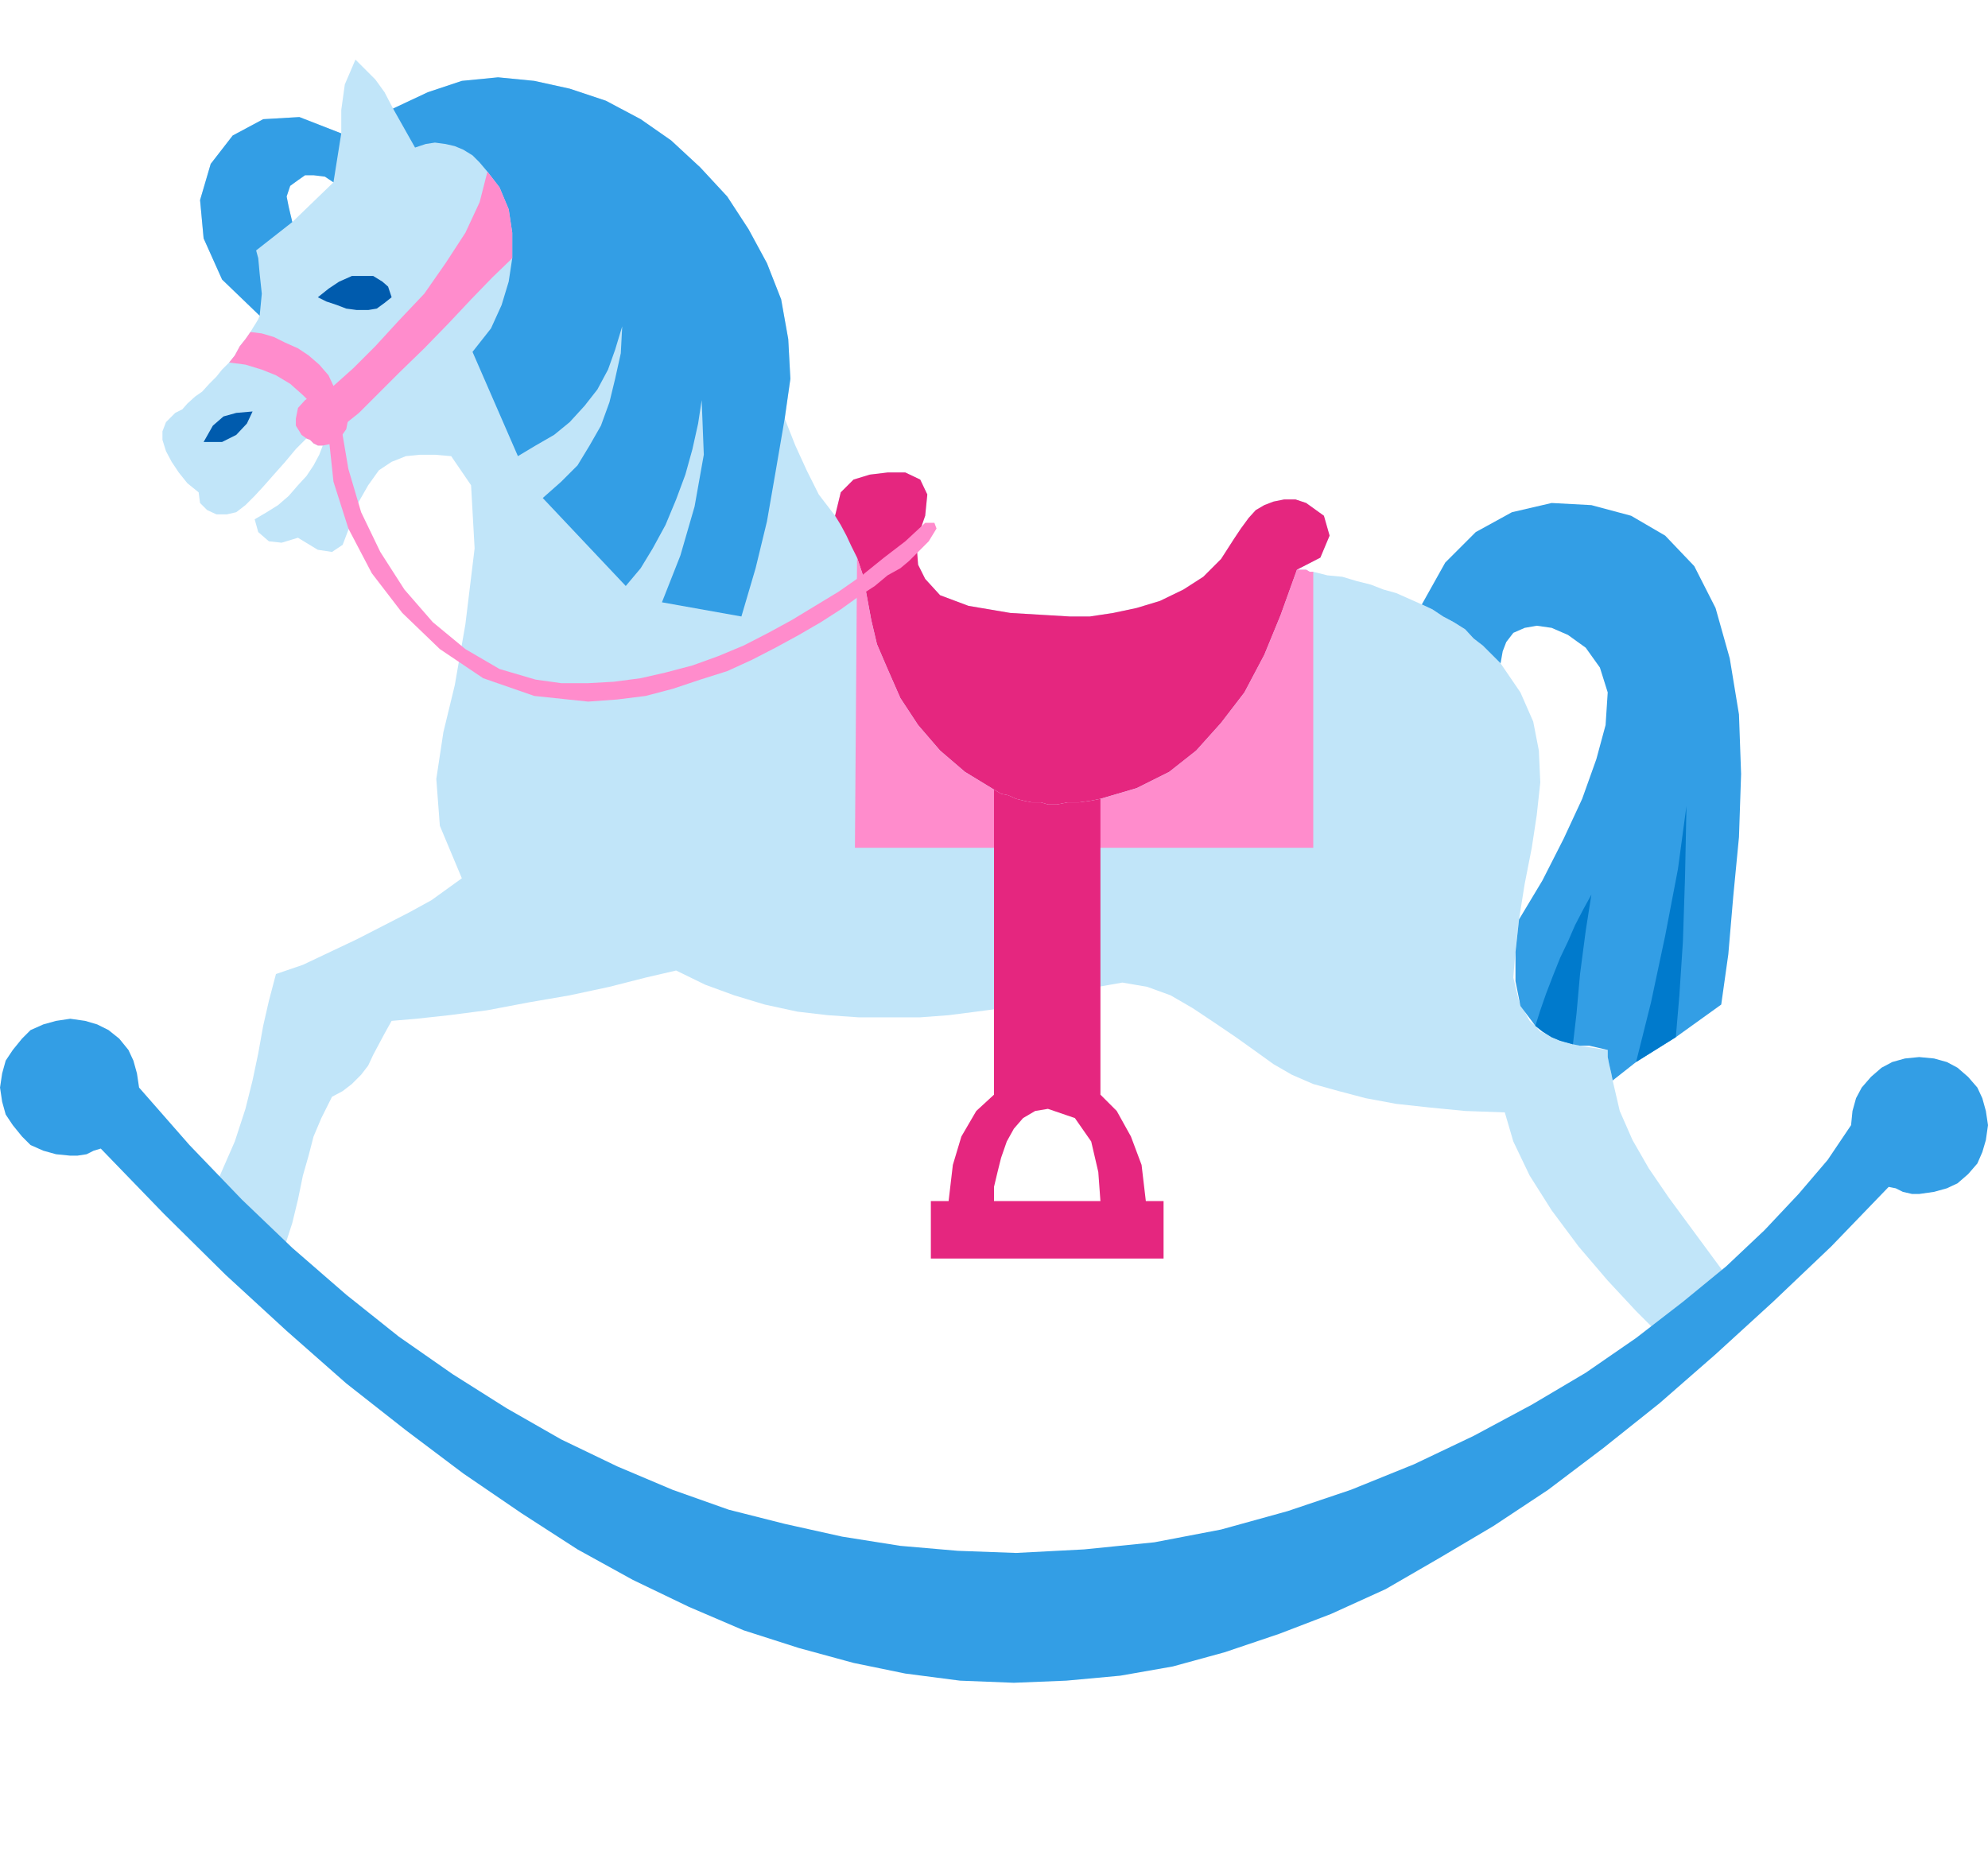 <?xml version="1.0" encoding="UTF-8" standalone="no"?>
<svg
   xmlns:ooo="http://xml.openoffice.org/svg/export"
   xmlns:dc="http://purl.org/dc/elements/1.1/"
   xmlns:cc="http://creativecommons.org/ns#"
   xmlns:rdf="http://www.w3.org/1999/02/22-rdf-syntax-ns#"
   xmlns:svg="http://www.w3.org/2000/svg"
   xmlns="http://www.w3.org/2000/svg"
   xmlns:sodipodi="http://sodipodi.sourceforge.net/DTD/sodipodi-0.dtd"
   xmlns:inkscape="http://www.inkscape.org/namespaces/inkscape"
   version="1.2"
   width="28.02mm"
   height="26.26mm"
   viewBox="0 0 2802 2626"
   preserveAspectRatio="xMidYMid"
   xml:space="preserve"
   id="svg99"
   sodipodi:docname="toyhors1.svg"
   style="fill-rule:evenodd;stroke-width:28.222;stroke-linejoin:round"
   inkscape:version="0.92.5 (2060ec1f9f, 2020-04-08)"><sodipodi:namedview
   pagecolor="#ffffff"
   bordercolor="#666666"
   borderopacity="1"
   objecttolerance="10"
   gridtolerance="10"
   guidetolerance="10"
   inkscape:pageopacity="0"
   inkscape:pageshadow="2"
   inkscape:window-width="664"
   inkscape:window-height="487"
   id="namedview101"
   showgrid="false"
   inkscape:zoom="0.2102413"
   inkscape:cx="52.951182"
   inkscape:cy="49.625195"
   inkscape:window-x="0"
   inkscape:window-y="0"
   inkscape:window-maximized="0"
   inkscape:current-layer="svg99" />
 <defs
   class="ClipPathGroup"
   id="defs8">
  <clipPath
   id="presentation_clip_path"
   clipPathUnits="userSpaceOnUse">
   <rect
   x="0"
   y="0"
   width="21000"
   height="29700"
   id="rect2" />
  </clipPath>
  <clipPath
   id="presentation_clip_path_shrink"
   clipPathUnits="userSpaceOnUse">
   <rect
   x="21"
   y="29"
   width="20958"
   height="29641"
   id="rect5" />
  </clipPath>
 </defs>
 <defs
   class="TextShapeIndex"
   id="defs12">
  <g
   ooo:slide="id1"
   ooo:id-list="id3"
   id="g10" />
 </defs>
 <defs
   class="EmbeddedBulletChars"
   id="defs44">
  <g
   id="bullet-char-template-57356"
   transform="matrix(4.8828125e-4,0,0,-4.8828125e-4,0,0)">
   <path
   d="M 580,1141 1163,571 580,0 -4,571 Z"
   id="path14"
   inkscape:connector-curvature="0" />
  </g>
  <g
   id="bullet-char-template-57354"
   transform="matrix(4.8828125e-4,0,0,-4.8828125e-4,0,0)">
   <path
   d="M 8,1128 H 1137 V 0 H 8 Z"
   id="path17"
   inkscape:connector-curvature="0" />
  </g>
  <g
   id="bullet-char-template-10146"
   transform="matrix(4.8828125e-4,0,0,-4.8828125e-4,0,0)">
   <path
   d="M 174,0 602,739 174,1481 1456,739 Z M 1358,739 309,1346 659,739 Z"
   id="path20"
   inkscape:connector-curvature="0" />
  </g>
  <g
   id="bullet-char-template-10132"
   transform="matrix(4.8828125e-4,0,0,-4.8828125e-4,0,0)">
   <path
   d="M 2015,739 1276,0 H 717 l 543,543 H 174 v 393 h 1086 l -543,545 h 557 z"
   id="path23"
   inkscape:connector-curvature="0" />
  </g>
  <g
   id="bullet-char-template-10007"
   transform="matrix(4.8828125e-4,0,0,-4.8828125e-4,0,0)">
   <path
   d="m 0,-2 c -7,16 -16,29 -25,39 l 381,530 c -94,256 -141,385 -141,387 0,25 13,38 40,38 9,0 21,-2 34,-5 21,4 42,12 65,25 l 27,-13 111,-251 280,301 64,-25 24,25 c 21,-10 41,-24 62,-43 C 886,937 835,863 770,784 769,783 710,716 594,584 L 774,223 c 0,-27 -21,-55 -63,-84 l 16,-20 C 717,90 699,76 672,76 641,76 570,178 457,381 L 164,-76 c -22,-34 -53,-51 -92,-51 -42,0 -63,17 -64,51 -7,9 -10,24 -10,44 0,9 1,19 2,30 z"
   id="path26"
   inkscape:connector-curvature="0" />
  </g>
  <g
   id="bullet-char-template-10004"
   transform="matrix(4.8828125e-4,0,0,-4.8828125e-4,0,0)">
   <path
   d="M 285,-33 C 182,-33 111,30 74,156 52,228 41,333 41,471 c 0,78 14,145 41,201 34,71 87,106 158,106 53,0 88,-31 106,-94 l 23,-176 c 8,-64 28,-97 59,-98 l 735,706 c 11,11 33,17 66,17 42,0 63,-15 63,-46 V 965 c 0,-36 -10,-64 -30,-84 L 442,47 C 390,-6 338,-33 285,-33 Z"
   id="path29"
   inkscape:connector-curvature="0" />
  </g>
  <g
   id="bullet-char-template-9679"
   transform="matrix(4.8828125e-4,0,0,-4.8828125e-4,0,0)">
   <path
   d="M 813,0 C 632,0 489,54 383,161 276,268 223,411 223,592 c 0,181 53,324 160,431 106,107 249,161 430,161 179,0 323,-54 432,-161 108,-107 162,-251 162,-431 0,-180 -54,-324 -162,-431 C 1136,54 992,0 813,0 Z"
   id="path32"
   inkscape:connector-curvature="0" />
  </g>
  <g
   id="bullet-char-template-8226"
   transform="matrix(4.8828125e-4,0,0,-4.8828125e-4,0,0)">
   <path
   d="m 346,457 c -73,0 -137,26 -191,78 -54,51 -81,114 -81,188 0,73 27,136 81,188 54,52 118,78 191,78 73,0 134,-26 185,-79 51,-51 77,-114 77,-187 0,-75 -25,-137 -76,-188 -50,-52 -112,-78 -186,-78 z"
   id="path35"
   inkscape:connector-curvature="0" />
  </g>
  <g
   id="bullet-char-template-8211"
   transform="matrix(4.8828125e-4,0,0,-4.8828125e-4,0,0)">
   <path
   d="M -4,459 H 1135 V 606 H -4 Z"
   id="path38"
   inkscape:connector-curvature="0" />
  </g>
  <g
   id="bullet-char-template-61548"
   transform="matrix(4.8828125e-4,0,0,-4.8828125e-4,0,0)">
   <path
   d="m 173,740 c 0,163 58,303 173,419 116,115 255,173 419,173 163,0 302,-58 418,-173 116,-116 174,-256 174,-419 0,-163 -58,-303 -174,-418 C 1067,206 928,148 765,148 601,148 462,206 346,322 231,437 173,577 173,740 Z"
   id="path41"
   inkscape:connector-curvature="0" />
  </g>
 </defs>
 <g
   id="g49"
   transform="translate(-9099,-13537)">
  <g
   id="id2"
   class="Master_Slide">
   <g
   id="bg-id2"
   class="Background" />
   <g
   id="bo-id2"
   class="BackgroundObjects" />
  </g>
 </g>
 <g
   class="SlideGroup"
   id="g97"
   transform="translate(-9099,-13537)">
  <g
   id="g95">
   <g
   id="container-id1">
    <g
   id="id1"
   class="Slide"
   clip-path="url(#presentation_clip_path)">
     <g
   class="Page"
   id="g91">
      <g
   class="Graphic"
   id="g89">
       <g
   id="id3">
        <rect
   class="BoundingBox"
   x="9099"
   y="13537"
   width="2802"
   height="2626"
   id="rect51"
   style="fill:none;stroke:none" />
        <defs
   id="defs56">
         <clipPath
   id="clip_path_1"
   clipPathUnits="userSpaceOnUse">
          <path
   d="m 9099,13537 h 2801 v 2625 H 9099 Z"
   id="path53"
   inkscape:connector-curvature="0" />
         </clipPath>
        </defs>
        <g
   clip-path="url(#clip_path_1)"
   id="g86">
         <path
   d="m 9569,13794 -12,-8 -16,-2 h -12 l -10,7 -11,8 -5,15 3,15 5,21 58,-56 11,-69 v -10 -23 l 5,-36 15,-35 13,13 15,15 13,18 12,23 49,-23 48,-16 51,-5 51,5 50,11 51,17 49,26 43,30 41,38 38,41 30,46 26,48 20,51 10,56 3,56 -8,56 15,38 16,35 17,34 23,30 8,-33 18,-18 23,-7 25,-3 h 25 l 21,10 10,21 -3,30 -7,20 -5,23 2,26 10,20 21,23 40,15 59,10 84,5 h 28 l 33,-5 33,-7 33,-10 33,-16 28,-18 25,-25 18,-28 10,-15 11,-15 10,-11 12,-7 13,-5 15,-3 h 16 l 15,5 25,18 8,28 -13,31 -33,17 h 5 8 l 5,3 h 5 l 20,5 21,2 20,6 20,5 18,7 18,5 18,8 18,8 15,7 15,10 15,8 16,10 12,13 13,10 13,13 12,12 28,41 18,41 8,41 2,45 -5,46 -7,46 -10,51 -8,50 -5,44 -3,38 8,33 15,28 8,7 7,8 13,5 13,5 13,5 17,5 18,3 21,3 v 10 l 2,10 3,13 2,10 10,43 18,41 23,40 28,41 28,38 28,38 28,38 25,38 -84,77 -33,-31 -38,-38 -40,-43 -41,-48 -38,-51 -31,-49 -23,-48 -12,-41 -56,-2 -51,-5 -46,-5 -43,-8 -38,-10 -36,-10 -30,-13 -26,-15 -25,-18 -28,-20 -31,-21 -30,-20 -31,-18 -33,-12 -35,-6 -34,6 -17,5 -26,5 -25,7 -33,5 -33,8 -38,5 -39,5 -40,3 h -43 -44 l -43,-3 -43,-5 -46,-10 -43,-13 -41,-15 -41,-20 -43,10 -51,13 -56,12 -58,10 -58,11 -54,7 -46,5 -35,3 -10,18 -8,15 -8,15 -7,15 -10,13 -13,13 -13,10 -15,8 -15,30 -11,26 -7,27 -8,28 -7,34 -8,33 -13,40 -18,46 -99,-102 28,-51 21,-48 15,-46 10,-40 8,-38 7,-39 8,-35 10,-38 38,-13 38,-18 38,-18 39,-20 35,-18 31,-17 25,-18 18,-13 -31,-74 -5,-66 10,-66 16,-66 15,-86 13,-107 -5,-89 -28,-41 -23,-2 h -21 l -20,2 -20,8 -18,12 -15,21 -16,28 -12,35 -8,21 -15,10 -20,-3 -28,-17 -23,7 -18,-2 -15,-13 -5,-18 17,-10 16,-10 15,-13 13,-15 12,-13 10,-15 8,-15 5,-13 h -7 l -6,-3 -5,-5 -5,-2 -15,15 -15,18 -16,18 -15,17 -12,13 -13,13 -13,10 -13,3 h -15 l -13,-6 -10,-10 -2,-15 -16,-13 -12,-15 -10,-15 -8,-15 -5,-16 v -12 l 5,-13 13,-13 10,-5 7,-8 11,-10 10,-7 10,-11 10,-10 8,-10 10,-10 8,-10 7,-13 8,-10 7,-10 3,-5 5,-8 3,-5 2,-5 -53,-51 -26,-58 -5,-54 15,-51 31,-40 43,-23 51,-3 59,23 z"
   id="path58"
   inkscape:connector-curvature="0"
   style="fill:#c1e5f9;stroke:none" />
         <path
   d="m 10650,14663 51,-15 46,-23 38,-30 35,-39 33,-43 28,-53 23,-56 23,-64 33,-17 13,-31 -8,-28 -25,-18 -15,-5 h -16 l -15,3 -13,5 -12,7 -10,11 -11,15 -10,15 -18,28 -25,25 -28,18 -33,16 -33,10 -33,7 -33,5 h -28 l -84,-5 -59,-10 -40,-15 -21,-23 -10,-20 -2,-26 5,-23 7,-20 3,-30 -10,-21 -21,-10 h -25 l -25,3 -23,7 -18,18 -8,33 8,13 8,15 7,15 8,16 5,15 5,15 2,15 3,16 5,27 8,34 15,35 18,41 25,38 31,36 35,30 41,25 10,6 10,2 11,5 12,3 10,2 h 13 l 10,3 h 13 l 15,-3 h 16 l 15,-2 z"
   id="path60"
   inkscape:connector-curvature="0"
   style="fill:#e5267f;stroke:none" />
         <path
   d="m 9547,13956 15,-12 15,-10 18,-8 h 15 15 l 13,8 8,7 5,15 -10,8 -11,8 -12,2 h -16 l -15,-2 -13,-5 -15,-5 z"
   id="path62"
   inkscape:connector-curvature="0"
   style="fill:#005bad;stroke:none" />
         <path
   d="m 9455,14117 -8,17 -15,16 -20,10 h -26 l 13,-23 15,-13 18,-5 z"
   id="path64"
   inkscape:connector-curvature="0"
   style="fill:#005bad;stroke:none" />
         <path
   d="m 10205,14127 8,-56 -3,-56 -10,-56 -20,-51 -26,-48 -30,-46 -38,-41 -41,-38 -43,-30 -49,-26 -51,-17 -50,-11 -51,-5 -51,5 -48,16 -49,23 31,55 15,-5 13,-2 15,2 13,3 12,5 13,8 10,10 11,13 17,22 13,31 5,33 v 36 l -5,33 -10,33 -15,33 -26,33 64,147 25,-15 26,-15 22,-18 21,-23 18,-23 15,-28 10,-28 10,-33 -2,38 -8,36 -8,33 -12,33 -16,28 -17,28 -23,23 -26,23 117,124 21,-25 17,-28 18,-33 15,-36 13,-35 10,-36 8,-36 5,-33 3,77 -13,73 -20,69 -26,66 112,20 20,-68 16,-66 12,-69 z"
   id="path66"
   inkscape:connector-curvature="0"
   style="fill:#339ee5;stroke:none" />
         <path
   d="m 11214,14472 -12,-12 -13,-13 -13,-10 -12,-13 -16,-10 -15,-8 -15,-10 -15,-7 33,-59 43,-43 51,-28 56,-13 56,3 56,15 48,28 41,43 30,59 20,71 13,79 3,84 -3,89 -8,83 -7,82 -10,71 -64,46 -56,35 -33,26 -2,-10 -3,-13 -2,-10 v -10 l -13,-3 -13,-3 h -13 l -10,-2 -18,-5 -12,-5 -13,-8 -10,-8 -21,-28 -7,-35 v -41 l 5,-46 33,-55 30,-59 26,-56 20,-56 13,-48 3,-46 -11,-35 -20,-28 -25,-18 -23,-10 -21,-3 -17,3 -16,7 -10,13 -5,13 z"
   id="path68"
   inkscape:connector-curvature="0"
   style="fill:#339ee5;stroke:none" />
         <path
   d="m 9511,13850 -5,-21 -3,-15 5,-15 11,-8 10,-7 h 12 l 16,2 12,8 11,-69 -59,-23 -51,3 -43,23 -31,40 -15,51 5,54 26,58 53,51 3,-31 -3,-28 -2,-22 -3,-11 z"
   id="path70"
   inkscape:connector-curvature="0"
   style="fill:#339ee5;stroke:none" />
         <path
   d="m 11804,15027 -20,2 -18,5 -15,8 -15,13 -13,15 -8,15 -5,18 -2,20 -33,49 -41,48 -48,51 -54,51 -61,50 -66,51 -71,49 -76,45 -82,44 -84,40 -89,36 -89,30 -94,26 -94,18 -99,10 -96,5 -82,-3 -81,-7 -82,-13 -81,-18 -79,-20 -79,-28 -78,-33 -79,-38 -77,-44 -76,-48 -76,-53 -74,-59 -76,-66 -71,-68 -74,-77 -71,-81 -3,-20 -5,-18 -7,-15 -13,-16 -15,-12 -16,-8 -17,-5 -21,-3 -20,3 -18,5 -18,8 -12,12 -13,16 -10,15 -5,18 -3,20 3,20 5,18 10,15 13,16 12,12 18,8 18,5 20,2 h 10 l 13,-2 10,-5 10,-3 89,92 87,86 86,79 84,74 84,66 81,61 82,56 79,51 78,43 79,38 77,33 78,25 77,21 73,15 77,10 76,3 74,-3 76,-7 74,-13 73,-20 77,-26 73,-28 77,-35 76,-44 76,-45 77,-51 78,-59 79,-63 79,-69 81,-74 82,-78 81,-84 10,2 10,5 13,3 h 10 l 21,-3 18,-5 15,-7 15,-13 13,-15 7,-16 5,-17 3,-21 -3,-20 -5,-18 -7,-15 -13,-15 -15,-13 -15,-8 -18,-5 z"
   id="path72"
   inkscape:connector-curvature="0"
   style="fill:#339ee5;stroke:none" />
         <path
   d="m 11316,15009 -18,-5 -12,-5 -13,-8 -10,-8 7,-22 8,-23 10,-26 10,-25 11,-23 10,-23 12,-23 11,-20 -8,51 -8,61 -5,56 z"
   id="path74"
   inkscape:connector-curvature="0"
   style="fill:#007acc;stroke:none" />
         <path
   d="m 11461,14999 -56,35 21,-84 20,-94 18,-94 12,-89 -2,99 -3,92 -5,76 z"
   id="path76"
   inkscape:connector-curvature="0"
   style="fill:#007acc;stroke:none" />
         <path
   d="m 10307,14323 5,15 5,15 2,15 3,16 5,27 8,34 15,35 18,41 25,38 31,36 35,30 41,25 10,6 10,2 11,5 12,3 10,2 h 13 l 10,3 h 13 l 15,-3 h 16 l 15,-2 15,-3 51,-15 46,-23 38,-30 35,-39 33,-43 28,-53 23,-56 23,-64 h 5 8 l 5,3 h 5 v 389 h -646 z"
   id="path78"
   inkscape:connector-curvature="0"
   style="fill:#ff8ccc;stroke:none" />
         <path
   d="m 9562,14150 -10,-21 -11,-20 -15,-15 -18,-16 -20,-12 -20,-8 -23,-7 -23,-3 8,-10 7,-13 8,-10 7,-10 16,2 17,5 16,8 18,8 15,10 15,13 13,15 7,15 28,-25 31,-31 33,-36 36,-38 30,-43 28,-43 20,-43 11,-43 17,22 13,31 5,33 v 36 l -28,27 -30,31 -31,33 -35,36 -34,33 -30,30 -28,28 -25,20 10,59 18,61 27,56 34,53 40,46 46,38 48,28 51,15 36,5 h 38 l 36,-2 38,-5 35,-8 38,-10 36,-13 36,-15 35,-18 33,-18 33,-20 33,-20 33,-23 31,-25 30,-23 28,-26 h 13 l 3,8 -11,18 -20,20 -8,8 -12,10 -18,10 -18,15 -23,15 -25,18 -28,18 -31,18 -33,18 -33,17 -35,16 -38,12 -39,13 -38,10 -40,5 -41,3 -76,-8 -72,-25 -61,-41 -53,-51 -43,-56 -33,-63 -21,-66 z"
   id="path80"
   inkscape:connector-curvature="0"
   style="fill:#ff8ccc;stroke:none" />
         <path
   d="m 9531,14155 5,2 5,5 6,3 h 7 l 15,-3 11,-10 7,-10 3,-15 -3,-15 -7,-11 -11,-7 -15,-3 -15,3 -10,7 -10,11 -3,15 v 10 l 5,8 3,5 z"
   id="path82"
   inkscape:connector-curvature="0"
   style="fill:#ff8ccc;stroke:none" />
         <path
   d="m 10500,15230 v -20 l 5,-21 5,-20 8,-23 10,-18 13,-15 17,-10 18,-3 38,13 23,33 10,43 3,41 h -150 -64 -25 v 81 h 328 v -81 h -25 l -6,-51 -15,-40 -20,-36 -23,-23 v -417 l -15,3 -15,2 h -16 l -15,3 h -13 l -10,-3 h -13 l -10,-2 -12,-3 -11,-5 -10,-2 -10,-6 v 430 l -25,23 -21,36 -12,40 -6,51 z"
   id="path84"
   inkscape:connector-curvature="0"
   style="fill:#e5267f;stroke:none" />
        </g>
       </g>
      </g>
     </g>
    </g>
   </g>
  </g>
 </g>
</svg>